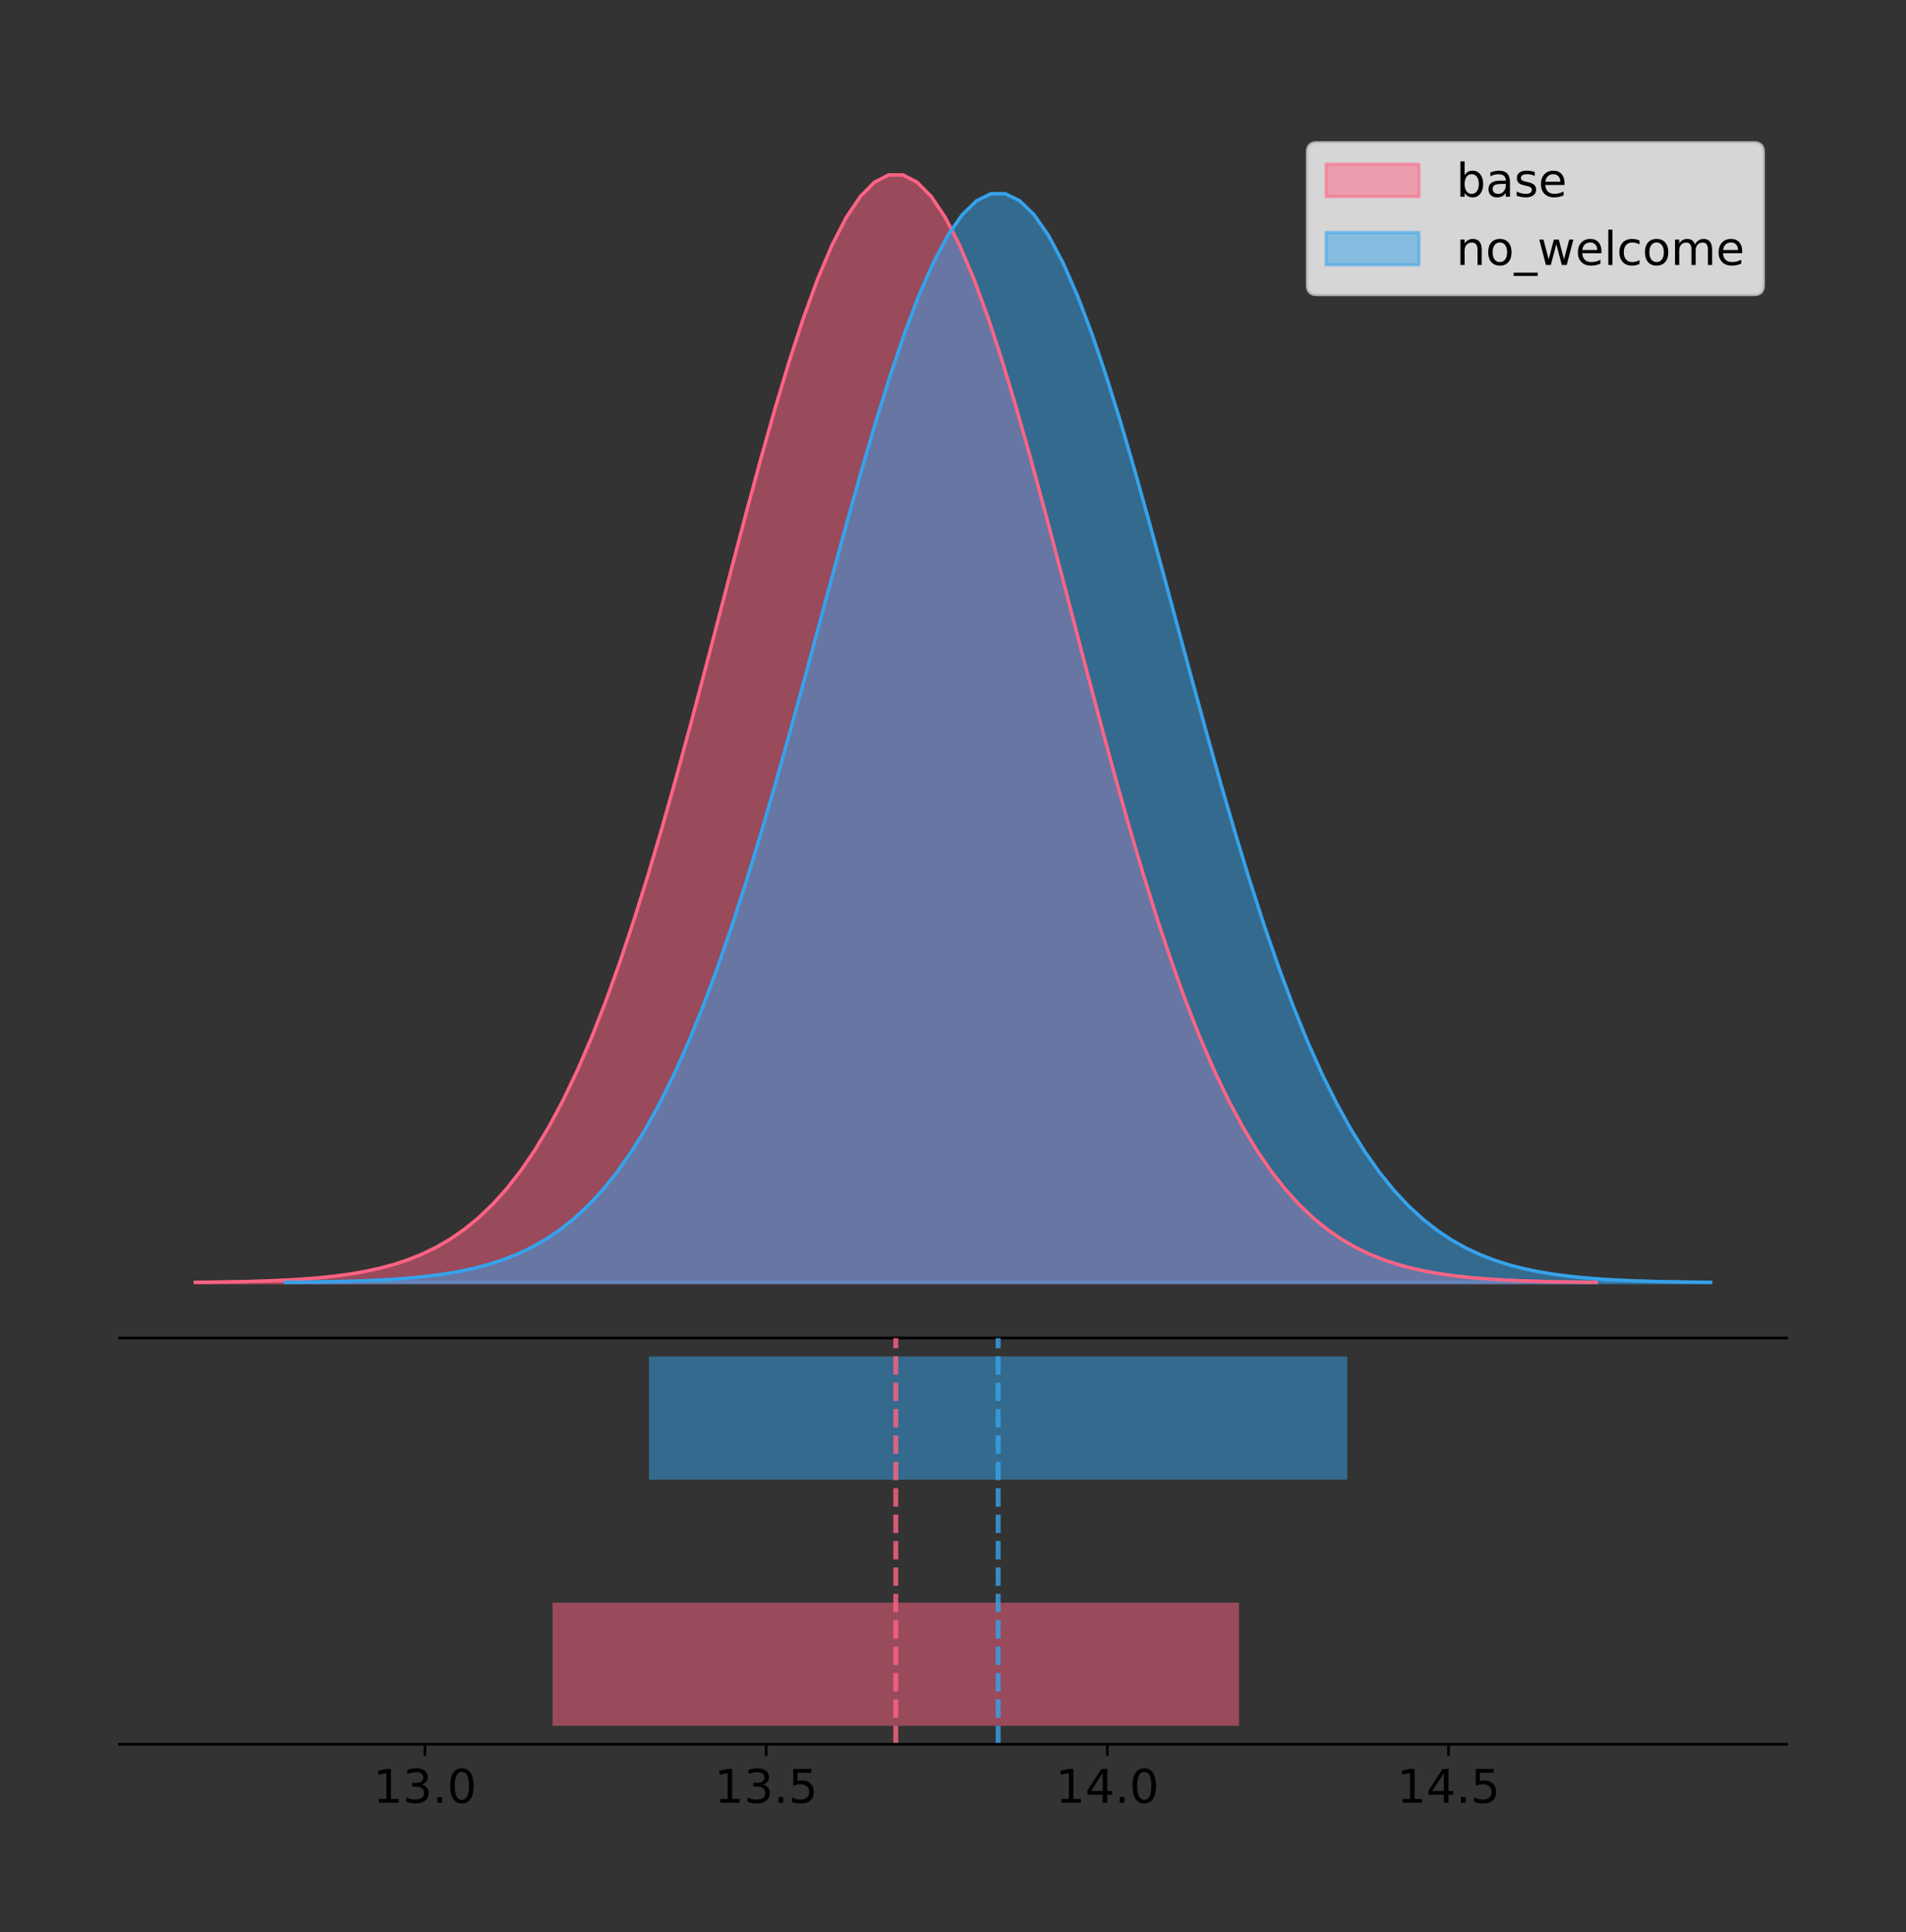 <?xml version="1.0" encoding="utf-8" standalone="no"?>
<!DOCTYPE svg PUBLIC "-//W3C//DTD SVG 1.1//EN"
  "http://www.w3.org/Graphics/SVG/1.1/DTD/svg11.dtd">
<!-- Created with matplotlib (https://matplotlib.org/) -->
<svg height="581.789pt" version="1.1" viewBox="0 0 574.2 581.789" width="574.2pt" xmlns="http://www.w3.org/2000/svg" xmlns:xlink="http://www.w3.org/1999/xlink">
 <rect x="0" y="0" width="574.2" height="581.789" fill="#333333" stroke="none"/>
 <defs>
  <style type="text/css">
*{stroke-linecap:butt;stroke-linejoin:round;}
  </style>
 </defs>
 <g id="figure_1">
  <g id="patch_1">
   <path d="M 0 581.789 
L 574.2 581.789 
L 574.2 0 
L 0 0 
z
" style="fill:none;"/>
  </g>
  <g id="axes_1">
   <g id="patch_2">
    <path d="M 36 402.93 
L 538.2 402.93 
L 538.2 36 
L 36 36 
z
" style="fill:none;"/>
   </g>
   <g id="PolyCollection_1">
    <defs>
     <path d="M 58.827 -195.538 
L 58.827 -195.65 
L 63.091 -195.692 
L 67.354 -195.749 
L 71.617 -195.825 
L 75.881 -195.925 
L 80.144 -196.058 
L 84.407 -196.23 
L 88.67 -196.455 
L 92.934 -196.744 
L 97.197 -197.115 
L 101.46 -197.585 
L 105.724 -198.179 
L 109.987 -198.923 
L 114.25 -199.848 
L 118.514 -200.99 
L 122.777 -202.39 
L 127.04 -204.093 
L 131.304 -206.151 
L 135.567 -208.617 
L 139.83 -211.552 
L 144.094 -215.017 
L 148.357 -219.078 
L 152.62 -223.801 
L 156.884 -229.25 
L 161.147 -235.488 
L 165.41 -242.572 
L 169.673 -250.552 
L 173.937 -259.468 
L 178.2 -269.344 
L 182.463 -280.192 
L 186.727 -292.002 
L 190.99 -304.744 
L 195.253 -318.365 
L 199.517 -332.786 
L 203.78 -347.901 
L 208.043 -363.58 
L 212.307 -379.667 
L 216.57 -395.98 
L 220.833 -412.318 
L 225.097 -428.462 
L 229.36 -444.18 
L 233.623 -459.23 
L 237.886 -473.372 
L 242.15 -486.366 
L 246.413 -497.987 
L 250.676 -508.025 
L 254.94 -516.294 
L 259.203 -522.64 
L 263.466 -526.94 
L 267.73 -529.111 
L 271.993 -529.111 
L 276.256 -526.94 
L 280.52 -522.64 
L 284.783 -516.294 
L 289.046 -508.025 
L 293.31 -497.987 
L 297.573 -486.366 
L 301.836 -473.372 
L 306.1 -459.23 
L 310.363 -444.18 
L 314.626 -428.462 
L 318.889 -412.318 
L 323.153 -395.98 
L 327.416 -379.667 
L 331.679 -363.58 
L 335.943 -347.901 
L 340.206 -332.786 
L 344.469 -318.365 
L 348.733 -304.744 
L 352.996 -292.002 
L 357.259 -280.192 
L 361.523 -269.344 
L 365.786 -259.468 
L 370.049 -250.552 
L 374.313 -242.572 
L 378.576 -235.488 
L 382.839 -229.25 
L 387.102 -223.801 
L 391.366 -219.078 
L 395.629 -215.017 
L 399.892 -211.552 
L 404.156 -208.617 
L 408.419 -206.151 
L 412.682 -204.093 
L 416.946 -202.39 
L 421.209 -200.99 
L 425.472 -199.848 
L 429.736 -198.923 
L 433.999 -198.179 
L 438.262 -197.585 
L 442.526 -197.115 
L 446.789 -196.744 
L 451.052 -196.455 
L 455.316 -196.23 
L 459.579 -196.058 
L 463.842 -195.925 
L 468.105 -195.825 
L 472.369 -195.749 
L 476.632 -195.692 
L 480.895 -195.65 
L 480.895 -195.538 
L 480.895 -195.538 
L 476.632 -195.538 
L 472.369 -195.538 
L 468.105 -195.538 
L 463.842 -195.538 
L 459.579 -195.538 
L 455.316 -195.538 
L 451.052 -195.538 
L 446.789 -195.538 
L 442.526 -195.538 
L 438.262 -195.538 
L 433.999 -195.538 
L 429.736 -195.538 
L 425.472 -195.538 
L 421.209 -195.538 
L 416.946 -195.538 
L 412.682 -195.538 
L 408.419 -195.538 
L 404.156 -195.538 
L 399.892 -195.538 
L 395.629 -195.538 
L 391.366 -195.538 
L 387.102 -195.538 
L 382.839 -195.538 
L 378.576 -195.538 
L 374.313 -195.538 
L 370.049 -195.538 
L 365.786 -195.538 
L 361.523 -195.538 
L 357.259 -195.538 
L 352.996 -195.538 
L 348.733 -195.538 
L 344.469 -195.538 
L 340.206 -195.538 
L 335.943 -195.538 
L 331.679 -195.538 
L 327.416 -195.538 
L 323.153 -195.538 
L 318.889 -195.538 
L 314.626 -195.538 
L 310.363 -195.538 
L 306.1 -195.538 
L 301.836 -195.538 
L 297.573 -195.538 
L 293.31 -195.538 
L 289.046 -195.538 
L 284.783 -195.538 
L 280.52 -195.538 
L 276.256 -195.538 
L 271.993 -195.538 
L 267.73 -195.538 
L 263.466 -195.538 
L 259.203 -195.538 
L 254.94 -195.538 
L 250.676 -195.538 
L 246.413 -195.538 
L 242.15 -195.538 
L 237.886 -195.538 
L 233.623 -195.538 
L 229.36 -195.538 
L 225.097 -195.538 
L 220.833 -195.538 
L 216.57 -195.538 
L 212.307 -195.538 
L 208.043 -195.538 
L 203.78 -195.538 
L 199.517 -195.538 
L 195.253 -195.538 
L 190.99 -195.538 
L 186.727 -195.538 
L 182.463 -195.538 
L 178.2 -195.538 
L 173.937 -195.538 
L 169.673 -195.538 
L 165.41 -195.538 
L 161.147 -195.538 
L 156.884 -195.538 
L 152.62 -195.538 
L 148.357 -195.538 
L 144.094 -195.538 
L 139.83 -195.538 
L 135.567 -195.538 
L 131.304 -195.538 
L 127.04 -195.538 
L 122.777 -195.538 
L 118.514 -195.538 
L 114.25 -195.538 
L 109.987 -195.538 
L 105.724 -195.538 
L 101.46 -195.538 
L 97.197 -195.538 
L 92.934 -195.538 
L 88.67 -195.538 
L 84.407 -195.538 
L 80.144 -195.538 
L 75.881 -195.538 
L 71.617 -195.538 
L 67.354 -195.538 
L 63.091 -195.538 
L 58.827 -195.538 
z
" id="ma77ea946d2" style="stroke:#ff6384;stroke-opacity:0.5;"/>
    </defs>
    <g clip-path="url(#pdf77a87e21)">
     <use style="fill:#ff6384;fill-opacity:0.5;stroke:#ff6384;stroke-opacity:0.5;" x="0" xlink:href="#ma77ea946d2" y="581.789"/>
    </g>
   </g>
   <g id="PolyCollection_2">
    <defs>
     <path d="M 86.021 -195.538 
L 86.021 -195.648 
L 90.358 -195.69 
L 94.695 -195.745 
L 99.032 -195.82 
L 103.369 -195.919 
L 107.706 -196.049 
L 112.042 -196.219 
L 116.379 -196.439 
L 120.716 -196.724 
L 125.053 -197.088 
L 129.39 -197.551 
L 133.727 -198.134 
L 138.064 -198.865 
L 142.401 -199.775 
L 146.738 -200.898 
L 151.074 -202.274 
L 155.411 -203.948 
L 159.748 -205.971 
L 164.085 -208.395 
L 168.422 -211.28 
L 172.759 -214.687 
L 177.096 -218.679 
L 181.433 -223.321 
L 185.77 -228.678 
L 190.106 -234.81 
L 194.443 -241.774 
L 198.78 -249.619 
L 203.117 -258.383 
L 207.454 -268.092 
L 211.791 -278.756 
L 216.128 -290.366 
L 220.465 -302.892 
L 224.801 -316.282 
L 229.138 -330.458 
L 233.475 -345.317 
L 237.812 -360.73 
L 242.149 -376.543 
L 246.486 -392.58 
L 250.823 -408.641 
L 255.16 -424.511 
L 259.497 -439.962 
L 263.833 -454.757 
L 268.17 -468.659 
L 272.507 -481.432 
L 276.844 -492.856 
L 281.181 -502.724 
L 285.518 -510.853 
L 289.855 -517.091 
L 294.192 -521.318 
L 298.529 -523.452 
L 302.865 -523.452 
L 307.202 -521.318 
L 311.539 -517.091 
L 315.876 -510.853 
L 320.213 -502.724 
L 324.55 -492.856 
L 328.887 -481.432 
L 333.224 -468.659 
L 337.56 -454.757 
L 341.897 -439.962 
L 346.234 -424.511 
L 350.571 -408.641 
L 354.908 -392.58 
L 359.245 -376.543 
L 363.582 -360.73 
L 367.919 -345.317 
L 372.256 -330.458 
L 376.592 -316.282 
L 380.929 -302.892 
L 385.266 -290.366 
L 389.603 -278.756 
L 393.94 -268.092 
L 398.277 -258.383 
L 402.614 -249.619 
L 406.951 -241.774 
L 411.288 -234.81 
L 415.624 -228.678 
L 419.961 -223.321 
L 424.298 -218.679 
L 428.635 -214.687 
L 432.972 -211.28 
L 437.309 -208.395 
L 441.646 -205.971 
L 445.983 -203.948 
L 450.319 -202.274 
L 454.656 -200.898 
L 458.993 -199.775 
L 463.33 -198.865 
L 467.667 -198.134 
L 472.004 -197.551 
L 476.341 -197.088 
L 480.678 -196.724 
L 485.015 -196.439 
L 489.351 -196.219 
L 493.688 -196.049 
L 498.025 -195.919 
L 502.362 -195.82 
L 506.699 -195.745 
L 511.036 -195.69 
L 515.373 -195.648 
L 515.373 -195.538 
L 515.373 -195.538 
L 511.036 -195.538 
L 506.699 -195.538 
L 502.362 -195.538 
L 498.025 -195.538 
L 493.688 -195.538 
L 489.351 -195.538 
L 485.015 -195.538 
L 480.678 -195.538 
L 476.341 -195.538 
L 472.004 -195.538 
L 467.667 -195.538 
L 463.33 -195.538 
L 458.993 -195.538 
L 454.656 -195.538 
L 450.319 -195.538 
L 445.983 -195.538 
L 441.646 -195.538 
L 437.309 -195.538 
L 432.972 -195.538 
L 428.635 -195.538 
L 424.298 -195.538 
L 419.961 -195.538 
L 415.624 -195.538 
L 411.288 -195.538 
L 406.951 -195.538 
L 402.614 -195.538 
L 398.277 -195.538 
L 393.94 -195.538 
L 389.603 -195.538 
L 385.266 -195.538 
L 380.929 -195.538 
L 376.592 -195.538 
L 372.256 -195.538 
L 367.919 -195.538 
L 363.582 -195.538 
L 359.245 -195.538 
L 354.908 -195.538 
L 350.571 -195.538 
L 346.234 -195.538 
L 341.897 -195.538 
L 337.56 -195.538 
L 333.224 -195.538 
L 328.887 -195.538 
L 324.55 -195.538 
L 320.213 -195.538 
L 315.876 -195.538 
L 311.539 -195.538 
L 307.202 -195.538 
L 302.865 -195.538 
L 298.529 -195.538 
L 294.192 -195.538 
L 289.855 -195.538 
L 285.518 -195.538 
L 281.181 -195.538 
L 276.844 -195.538 
L 272.507 -195.538 
L 268.17 -195.538 
L 263.833 -195.538 
L 259.497 -195.538 
L 255.16 -195.538 
L 250.823 -195.538 
L 246.486 -195.538 
L 242.149 -195.538 
L 237.812 -195.538 
L 233.475 -195.538 
L 229.138 -195.538 
L 224.801 -195.538 
L 220.465 -195.538 
L 216.128 -195.538 
L 211.791 -195.538 
L 207.454 -195.538 
L 203.117 -195.538 
L 198.78 -195.538 
L 194.443 -195.538 
L 190.106 -195.538 
L 185.77 -195.538 
L 181.433 -195.538 
L 177.096 -195.538 
L 172.759 -195.538 
L 168.422 -195.538 
L 164.085 -195.538 
L 159.748 -195.538 
L 155.411 -195.538 
L 151.074 -195.538 
L 146.738 -195.538 
L 142.401 -195.538 
L 138.064 -195.538 
L 133.727 -195.538 
L 129.39 -195.538 
L 125.053 -195.538 
L 120.716 -195.538 
L 116.379 -195.538 
L 112.042 -195.538 
L 107.706 -195.538 
L 103.369 -195.538 
L 99.032 -195.538 
L 94.695 -195.538 
L 90.358 -195.538 
L 86.021 -195.538 
z
" id="md814a2a35b" style="stroke:#36a2eb;stroke-opacity:0.5;"/>
    </defs>
    <g clip-path="url(#pdf77a87e21)">
     <use style="fill:#36a2eb;fill-opacity:0.5;stroke:#36a2eb;stroke-opacity:0.5;" x="0" xlink:href="#md814a2a35b" y="581.789"/>
    </g>
   </g>
   <g id="line2d_1">
    <path clip-path="url(#pdf77a87e21)" d="M 58.827 386.139 
L 63.091 386.097 
L 67.354 386.04 
L 71.617 385.965 
L 75.881 385.864 
L 80.144 385.732 
L 84.407 385.559 
L 88.67 385.334 
L 92.934 385.045 
L 97.197 384.675 
L 101.46 384.204 
L 105.724 383.61 
L 109.987 382.867 
L 114.25 381.941 
L 118.514 380.799 
L 122.777 379.399 
L 127.04 377.696 
L 131.304 375.639 
L 135.567 373.172 
L 139.83 370.238 
L 144.094 366.772 
L 148.357 362.711 
L 152.62 357.989 
L 156.884 352.539 
L 161.147 346.301 
L 165.41 339.217 
L 169.673 331.237 
L 173.937 322.322 
L 178.2 312.445 
L 182.463 301.597 
L 186.727 289.787 
L 190.99 277.045 
L 195.253 263.424 
L 199.517 249.004 
L 203.78 233.888 
L 208.043 218.209 
L 212.307 202.123 
L 216.57 185.809 
L 220.833 169.471 
L 225.097 153.327 
L 229.36 137.61 
L 233.623 122.559 
L 237.886 108.418 
L 242.15 95.423 
L 246.413 83.803 
L 250.676 73.765 
L 254.94 65.495 
L 259.203 59.15 
L 263.466 54.85 
L 267.73 52.679 
L 271.993 52.679 
L 276.256 54.85 
L 280.52 59.15 
L 284.783 65.495 
L 289.046 73.765 
L 293.31 83.803 
L 297.573 95.423 
L 301.836 108.418 
L 306.1 122.559 
L 310.363 137.61 
L 314.626 153.327 
L 318.889 169.471 
L 323.153 185.809 
L 327.416 202.123 
L 331.679 218.209 
L 335.943 233.888 
L 340.206 249.004 
L 344.469 263.424 
L 348.733 277.045 
L 352.996 289.787 
L 357.259 301.597 
L 361.523 312.445 
L 365.786 322.322 
L 370.049 331.237 
L 374.313 339.217 
L 378.576 346.301 
L 382.839 352.539 
L 387.102 357.989 
L 391.366 362.711 
L 395.629 366.772 
L 399.892 370.238 
L 404.156 373.172 
L 408.419 375.639 
L 412.682 377.696 
L 416.946 379.399 
L 421.209 380.799 
L 425.472 381.941 
L 429.736 382.867 
L 433.999 383.61 
L 438.262 384.204 
L 442.526 384.675 
L 446.789 385.045 
L 451.052 385.334 
L 455.316 385.559 
L 459.579 385.732 
L 463.842 385.864 
L 468.105 385.965 
L 472.369 386.04 
L 476.632 386.097 
L 480.895 386.139 
" style="fill:none;stroke:#ff6384;stroke-linecap:square;"/>
   </g>
   <g id="line2d_2">
    <path clip-path="url(#pdf77a87e21)" d="M 86.021 386.141 
L 90.358 386.1 
L 94.695 386.044 
L 99.032 385.969 
L 103.369 385.871 
L 107.706 385.741 
L 112.042 385.571 
L 116.379 385.35 
L 120.716 385.066 
L 125.053 384.701 
L 129.39 384.239 
L 133.727 383.655 
L 138.064 382.924 
L 142.401 382.015 
L 146.738 380.892 
L 151.074 379.516 
L 155.411 377.841 
L 159.748 375.819 
L 164.085 373.394 
L 168.422 370.509 
L 172.759 367.103 
L 177.096 363.111 
L 181.433 358.468 
L 185.77 353.111 
L 190.106 346.979 
L 194.443 340.015 
L 198.78 332.17 
L 203.117 323.406 
L 207.454 313.697 
L 211.791 303.033 
L 216.128 291.424 
L 220.465 278.897 
L 224.801 265.508 
L 229.138 251.332 
L 233.475 236.473 
L 237.812 221.06 
L 242.149 205.246 
L 246.486 189.21 
L 250.823 173.148 
L 255.16 157.278 
L 259.497 141.827 
L 263.833 127.032 
L 268.17 113.131 
L 272.507 100.357 
L 276.844 88.933 
L 281.181 79.066 
L 285.518 70.936 
L 289.855 64.699 
L 294.192 60.472 
L 298.529 58.337 
L 302.865 58.337 
L 307.202 60.472 
L 311.539 64.699 
L 315.876 70.936 
L 320.213 79.066 
L 324.55 88.933 
L 328.887 100.357 
L 333.224 113.131 
L 337.56 127.032 
L 341.897 141.827 
L 346.234 157.278 
L 350.571 173.148 
L 354.908 189.21 
L 359.245 205.246 
L 363.582 221.06 
L 367.919 236.473 
L 372.256 251.332 
L 376.592 265.508 
L 380.929 278.897 
L 385.266 291.424 
L 389.603 303.033 
L 393.94 313.697 
L 398.277 323.406 
L 402.614 332.17 
L 406.951 340.015 
L 411.288 346.979 
L 415.624 353.111 
L 419.961 358.468 
L 424.298 363.111 
L 428.635 367.103 
L 432.972 370.509 
L 437.309 373.394 
L 441.646 375.819 
L 445.983 377.841 
L 450.319 379.516 
L 454.656 380.892 
L 458.993 382.015 
L 463.33 382.924 
L 467.667 383.655 
L 472.004 384.239 
L 476.341 384.701 
L 480.678 385.066 
L 485.015 385.35 
L 489.351 385.571 
L 493.688 385.741 
L 498.025 385.871 
L 502.362 385.969 
L 506.699 386.044 
L 511.036 386.1 
L 515.373 386.141 
" style="fill:none;stroke:#36a2eb;stroke-linecap:square;"/>
   </g>
   <g id="patch_3">
    <path d="M 36 402.93 
L 538.2 402.93 
" style="fill:none;stroke:#000000;stroke-linecap:square;stroke-linejoin:miter;stroke-width:0.8;"/>
   </g>
   <g id="legend_1">
    <g id="patch_4">
     <path d="M 396.693 88.688 
L 528.4 88.688 
Q 531.2 88.688 531.2 85.888 
L 531.2 45.8 
Q 531.2 43 528.4 43 
L 396.693 43 
Q 393.893 43 393.893 45.8 
L 393.893 85.888 
Q 393.893 88.688 396.693 88.688 
z
" style="fill:#ffffff;opacity:0.8;stroke:#cccccc;stroke-linejoin:miter;"/>
    </g>
    <g id="patch_5">
     <path d="M 399.493 59.238 
L 427.493 59.238 
L 427.493 49.438 
L 399.493 49.438 
z
" style="fill:#ff6384;opacity:0.5;stroke:#ff6384;stroke-linejoin:miter;"/>
    </g>
    <g id="text_1">
     <!-- base -->
     <defs>
      <path d="M 48.688 27.297 
Q 48.688 37.203 44.609 42.844 
Q 40.531 48.484 33.406 48.484 
Q 26.266 48.484 22.188 42.844 
Q 18.109 37.203 18.109 27.297 
Q 18.109 17.391 22.188 11.75 
Q 26.266 6.109 33.406 6.109 
Q 40.531 6.109 44.609 11.75 
Q 48.688 17.391 48.688 27.297 
z
M 18.109 46.391 
Q 20.953 51.266 25.266 53.625 
Q 29.594 56 35.594 56 
Q 45.562 56 51.781 48.094 
Q 58.016 40.188 58.016 27.297 
Q 58.016 14.406 51.781 6.484 
Q 45.562 -1.422 35.594 -1.422 
Q 29.594 -1.422 25.266 0.953 
Q 20.953 3.328 18.109 8.203 
L 18.109 0 
L 9.078 0 
L 9.078 75.984 
L 18.109 75.984 
z
" id="DejaVuSans-98"/>
      <path d="M 34.281 27.484 
Q 23.391 27.484 19.188 25 
Q 14.984 22.516 14.984 16.5 
Q 14.984 11.719 18.141 8.906 
Q 21.297 6.109 26.703 6.109 
Q 34.188 6.109 38.703 11.406 
Q 43.219 16.703 43.219 25.484 
L 43.219 27.484 
z
M 52.203 31.203 
L 52.203 0 
L 43.219 0 
L 43.219 8.297 
Q 40.141 3.328 35.547 0.953 
Q 30.953 -1.422 24.312 -1.422 
Q 15.922 -1.422 10.953 3.297 
Q 6 8.016 6 15.922 
Q 6 25.141 12.172 29.828 
Q 18.359 34.516 30.609 34.516 
L 43.219 34.516 
L 43.219 35.406 
Q 43.219 41.609 39.141 45 
Q 35.062 48.391 27.688 48.391 
Q 23 48.391 18.547 47.266 
Q 14.109 46.141 10.016 43.891 
L 10.016 52.203 
Q 14.938 54.109 19.578 55.047 
Q 24.219 56 28.609 56 
Q 40.484 56 46.344 49.844 
Q 52.203 43.703 52.203 31.203 
z
" id="DejaVuSans-97"/>
      <path d="M 44.281 53.078 
L 44.281 44.578 
Q 40.484 46.531 36.375 47.5 
Q 32.281 48.484 27.875 48.484 
Q 21.188 48.484 17.844 46.438 
Q 14.5 44.391 14.5 40.281 
Q 14.5 37.156 16.891 35.375 
Q 19.281 33.594 26.516 31.984 
L 29.594 31.297 
Q 39.156 29.25 43.188 25.516 
Q 47.219 21.781 47.219 15.094 
Q 47.219 7.469 41.188 3.016 
Q 35.156 -1.422 24.609 -1.422 
Q 20.219 -1.422 15.453 -0.562 
Q 10.688 0.297 5.422 2 
L 5.422 11.281 
Q 10.406 8.688 15.234 7.391 
Q 20.062 6.109 24.812 6.109 
Q 31.156 6.109 34.562 8.281 
Q 37.984 10.453 37.984 14.406 
Q 37.984 18.062 35.516 20.016 
Q 33.062 21.969 24.703 23.781 
L 21.578 24.516 
Q 13.234 26.266 9.516 29.906 
Q 5.812 33.547 5.812 39.891 
Q 5.812 47.609 11.281 51.797 
Q 16.75 56 26.812 56 
Q 31.781 56 36.172 55.266 
Q 40.578 54.547 44.281 53.078 
z
" id="DejaVuSans-115"/>
      <path d="M 56.203 29.594 
L 56.203 25.203 
L 14.891 25.203 
Q 15.484 15.922 20.484 11.062 
Q 25.484 6.203 34.422 6.203 
Q 39.594 6.203 44.453 7.469 
Q 49.312 8.734 54.109 11.281 
L 54.109 2.781 
Q 49.266 0.734 44.188 -0.344 
Q 39.109 -1.422 33.891 -1.422 
Q 20.797 -1.422 13.156 6.188 
Q 5.516 13.812 5.516 26.812 
Q 5.516 40.234 12.766 48.109 
Q 20.016 56 32.328 56 
Q 43.359 56 49.781 48.891 
Q 56.203 41.797 56.203 29.594 
z
M 47.219 32.234 
Q 47.125 39.594 43.094 43.984 
Q 39.062 48.391 32.422 48.391 
Q 24.906 48.391 20.391 44.141 
Q 15.875 39.891 15.188 32.172 
z
" id="DejaVuSans-101"/>
     </defs>
     <g transform="translate(438.693 59.238)scale(0.14 -0.14)">
      <use xlink:href="#DejaVuSans-98"/>
      <use x="63.477" xlink:href="#DejaVuSans-97"/>
      <use x="124.756" xlink:href="#DejaVuSans-115"/>
      <use x="176.855" xlink:href="#DejaVuSans-101"/>
     </g>
    </g>
    <g id="patch_6">
     <path d="M 399.493 79.787 
L 427.493 79.787 
L 427.493 69.987 
L 399.493 69.987 
z
" style="fill:#36a2eb;opacity:0.5;stroke:#36a2eb;stroke-linejoin:miter;"/>
    </g>
    <g id="text_2">
     <!-- no_welcome -->
     <defs>
      <path d="M 54.891 33.016 
L 54.891 0 
L 45.906 0 
L 45.906 32.719 
Q 45.906 40.484 42.875 44.328 
Q 39.844 48.188 33.797 48.188 
Q 26.516 48.188 22.312 43.547 
Q 18.109 38.922 18.109 30.906 
L 18.109 0 
L 9.078 0 
L 9.078 54.688 
L 18.109 54.688 
L 18.109 46.188 
Q 21.344 51.125 25.703 53.562 
Q 30.078 56 35.797 56 
Q 45.219 56 50.047 50.172 
Q 54.891 44.344 54.891 33.016 
z
" id="DejaVuSans-110"/>
      <path d="M 30.609 48.391 
Q 23.391 48.391 19.188 42.75 
Q 14.984 37.109 14.984 27.297 
Q 14.984 17.484 19.156 11.844 
Q 23.344 6.203 30.609 6.203 
Q 37.797 6.203 41.984 11.859 
Q 46.188 17.531 46.188 27.297 
Q 46.188 37.016 41.984 42.703 
Q 37.797 48.391 30.609 48.391 
z
M 30.609 56 
Q 42.328 56 49.016 48.375 
Q 55.719 40.766 55.719 27.297 
Q 55.719 13.875 49.016 6.219 
Q 42.328 -1.422 30.609 -1.422 
Q 18.844 -1.422 12.172 6.219 
Q 5.516 13.875 5.516 27.297 
Q 5.516 40.766 12.172 48.375 
Q 18.844 56 30.609 56 
z
" id="DejaVuSans-111"/>
      <path d="M 50.984 -16.609 
L 50.984 -23.578 
L -0.984 -23.578 
L -0.984 -16.609 
z
" id="DejaVuSans-95"/>
      <path d="M 4.203 54.688 
L 13.188 54.688 
L 24.422 12.016 
L 35.594 54.688 
L 46.188 54.688 
L 57.422 12.016 
L 68.609 54.688 
L 77.594 54.688 
L 63.281 0 
L 52.688 0 
L 40.922 44.828 
L 29.109 0 
L 18.5 0 
z
" id="DejaVuSans-119"/>
      <path d="M 9.422 75.984 
L 18.406 75.984 
L 18.406 0 
L 9.422 0 
z
" id="DejaVuSans-108"/>
      <path d="M 48.781 52.594 
L 48.781 44.188 
Q 44.969 46.297 41.141 47.344 
Q 37.312 48.391 33.406 48.391 
Q 24.656 48.391 19.812 42.844 
Q 14.984 37.312 14.984 27.297 
Q 14.984 17.281 19.812 11.734 
Q 24.656 6.203 33.406 6.203 
Q 37.312 6.203 41.141 7.25 
Q 44.969 8.297 48.781 10.406 
L 48.781 2.094 
Q 45.016 0.344 40.984 -0.531 
Q 36.969 -1.422 32.422 -1.422 
Q 20.062 -1.422 12.781 6.344 
Q 5.516 14.109 5.516 27.297 
Q 5.516 40.672 12.859 48.328 
Q 20.219 56 33.016 56 
Q 37.156 56 41.109 55.141 
Q 45.062 54.297 48.781 52.594 
z
" id="DejaVuSans-99"/>
      <path d="M 52 44.188 
Q 55.375 50.25 60.062 53.125 
Q 64.75 56 71.094 56 
Q 79.641 56 84.281 50.016 
Q 88.922 44.047 88.922 33.016 
L 88.922 0 
L 79.891 0 
L 79.891 32.719 
Q 79.891 40.578 77.094 44.375 
Q 74.312 48.188 68.609 48.188 
Q 61.625 48.188 57.562 43.547 
Q 53.516 38.922 53.516 30.906 
L 53.516 0 
L 44.484 0 
L 44.484 32.719 
Q 44.484 40.625 41.703 44.406 
Q 38.922 48.188 33.109 48.188 
Q 26.219 48.188 22.156 43.531 
Q 18.109 38.875 18.109 30.906 
L 18.109 0 
L 9.078 0 
L 9.078 54.688 
L 18.109 54.688 
L 18.109 46.188 
Q 21.188 51.219 25.484 53.609 
Q 29.781 56 35.688 56 
Q 41.656 56 45.828 52.969 
Q 50 49.953 52 44.188 
z
" id="DejaVuSans-109"/>
     </defs>
     <g transform="translate(438.693 79.787)scale(0.14 -0.14)">
      <use xlink:href="#DejaVuSans-110"/>
      <use x="63.379" xlink:href="#DejaVuSans-111"/>
      <use x="124.561" xlink:href="#DejaVuSans-95"/>
      <use x="174.561" xlink:href="#DejaVuSans-119"/>
      <use x="256.348" xlink:href="#DejaVuSans-101"/>
      <use x="317.871" xlink:href="#DejaVuSans-108"/>
      <use x="345.654" xlink:href="#DejaVuSans-99"/>
      <use x="400.635" xlink:href="#DejaVuSans-111"/>
      <use x="461.816" xlink:href="#DejaVuSans-109"/>
      <use x="559.229" xlink:href="#DejaVuSans-101"/>
     </g>
    </g>
   </g>
  </g>
  <g id="axes_2">
   <g id="patch_7">
    <path d="M 36 525.24 
L 538.2 525.24 
L 538.2 402.93 
L 36 402.93 
z
" style="fill:none;"/>
   </g>
   <g id="patch_8">
    <path clip-path="url(#p4882a0246b)" d="M 166.455 519.68 
L 373.268 519.68 
L 373.268 482.617 
L 166.455 482.617 
z
" style="fill:#ff6384;opacity:0.5;"/>
   </g>
   <g id="patch_9">
    <path clip-path="url(#p4882a0246b)" d="M 195.506 445.553 
L 405.888 445.553 
L 405.888 408.49 
L 195.506 408.49 
z
" style="fill:#36a2eb;opacity:0.5;"/>
   </g>
   <g id="matplotlib.axis_1">
    <g id="xtick_1">
     <g id="line2d_3">
      <defs>
       <path d="M 0 0 
L 0 3.5 
" id="mdc74ae3218" style="stroke:#000000;stroke-width:0.8;"/>
      </defs>
      <g>
       <use style="stroke:#000000;stroke-width:0.8;" x="128.017" xlink:href="#mdc74ae3218" y="525.24"/>
      </g>
     </g>
     <g id="text_3">
      <!-- 13.0 -->
      <defs>
       <path d="M 12.406 8.297 
L 28.516 8.297 
L 28.516 63.922 
L 10.984 60.406 
L 10.984 69.391 
L 28.422 72.906 
L 38.281 72.906 
L 38.281 8.297 
L 54.391 8.297 
L 54.391 0 
L 12.406 0 
z
" id="DejaVuSans-49"/>
       <path d="M 40.578 39.312 
Q 47.656 37.797 51.625 33 
Q 55.609 28.219 55.609 21.188 
Q 55.609 10.406 48.188 4.484 
Q 40.766 -1.422 27.094 -1.422 
Q 22.516 -1.422 17.656 -0.516 
Q 12.797 0.391 7.625 2.203 
L 7.625 11.719 
Q 11.719 9.328 16.594 8.109 
Q 21.484 6.891 26.812 6.891 
Q 36.078 6.891 40.938 10.547 
Q 45.797 14.203 45.797 21.188 
Q 45.797 27.641 41.281 31.266 
Q 36.766 34.906 28.719 34.906 
L 20.219 34.906 
L 20.219 43.016 
L 29.109 43.016 
Q 36.375 43.016 40.234 45.922 
Q 44.094 48.828 44.094 54.297 
Q 44.094 59.906 40.109 62.906 
Q 36.141 65.922 28.719 65.922 
Q 24.656 65.922 20.016 65.031 
Q 15.375 64.156 9.812 62.312 
L 9.812 71.094 
Q 15.438 72.656 20.344 73.438 
Q 25.25 74.219 29.594 74.219 
Q 40.828 74.219 47.359 69.109 
Q 53.906 64.016 53.906 55.328 
Q 53.906 49.266 50.438 45.094 
Q 46.969 40.922 40.578 39.312 
z
" id="DejaVuSans-51"/>
       <path d="M 10.688 12.406 
L 21 12.406 
L 21 0 
L 10.688 0 
z
" id="DejaVuSans-46"/>
       <path d="M 31.781 66.406 
Q 24.172 66.406 20.328 58.906 
Q 16.5 51.422 16.5 36.375 
Q 16.5 21.391 20.328 13.891 
Q 24.172 6.391 31.781 6.391 
Q 39.453 6.391 43.281 13.891 
Q 47.125 21.391 47.125 36.375 
Q 47.125 51.422 43.281 58.906 
Q 39.453 66.406 31.781 66.406 
z
M 31.781 74.219 
Q 44.047 74.219 50.516 64.516 
Q 56.984 54.828 56.984 36.375 
Q 56.984 17.969 50.516 8.266 
Q 44.047 -1.422 31.781 -1.422 
Q 19.531 -1.422 13.062 8.266 
Q 6.594 17.969 6.594 36.375 
Q 6.594 54.828 13.062 64.516 
Q 19.531 74.219 31.781 74.219 
z
" id="DejaVuSans-48"/>
      </defs>
      <g transform="translate(112.432 542.878)scale(0.14 -0.14)">
       <use xlink:href="#DejaVuSans-49"/>
       <use x="63.623" xlink:href="#DejaVuSans-51"/>
       <use x="127.246" xlink:href="#DejaVuSans-46"/>
       <use x="159.033" xlink:href="#DejaVuSans-48"/>
      </g>
     </g>
    </g>
    <g id="xtick_2">
     <g id="line2d_4">
      <g>
       <use style="stroke:#000000;stroke-width:0.8;" x="230.803" xlink:href="#mdc74ae3218" y="525.24"/>
      </g>
     </g>
     <g id="text_4">
      <!-- 13.5 -->
      <defs>
       <path d="M 10.797 72.906 
L 49.516 72.906 
L 49.516 64.594 
L 19.828 64.594 
L 19.828 46.734 
Q 21.969 47.469 24.109 47.828 
Q 26.266 48.188 28.422 48.188 
Q 40.625 48.188 47.75 41.5 
Q 54.891 34.812 54.891 23.391 
Q 54.891 11.625 47.562 5.094 
Q 40.234 -1.422 26.906 -1.422 
Q 22.312 -1.422 17.547 -0.641 
Q 12.797 0.141 7.719 1.703 
L 7.719 11.625 
Q 12.109 9.234 16.797 8.062 
Q 21.484 6.891 26.703 6.891 
Q 35.156 6.891 40.078 11.328 
Q 45.016 15.766 45.016 23.391 
Q 45.016 31 40.078 35.438 
Q 35.156 39.891 26.703 39.891 
Q 22.75 39.891 18.812 39.016 
Q 14.891 38.141 10.797 36.281 
z
" id="DejaVuSans-53"/>
      </defs>
      <g transform="translate(215.217 542.878)scale(0.14 -0.14)">
       <use xlink:href="#DejaVuSans-49"/>
       <use x="63.623" xlink:href="#DejaVuSans-51"/>
       <use x="127.246" xlink:href="#DejaVuSans-46"/>
       <use x="159.033" xlink:href="#DejaVuSans-53"/>
      </g>
     </g>
    </g>
    <g id="xtick_3">
     <g id="line2d_5">
      <g>
       <use style="stroke:#000000;stroke-width:0.8;" x="333.588" xlink:href="#mdc74ae3218" y="525.24"/>
      </g>
     </g>
     <g id="text_5">
      <!-- 14.0 -->
      <defs>
       <path d="M 37.797 64.312 
L 12.891 25.391 
L 37.797 25.391 
z
M 35.203 72.906 
L 47.609 72.906 
L 47.609 25.391 
L 58.016 25.391 
L 58.016 17.188 
L 47.609 17.188 
L 47.609 0 
L 37.797 0 
L 37.797 17.188 
L 4.891 17.188 
L 4.891 26.703 
z
" id="DejaVuSans-52"/>
      </defs>
      <g transform="translate(318.002 542.878)scale(0.14 -0.14)">
       <use xlink:href="#DejaVuSans-49"/>
       <use x="63.623" xlink:href="#DejaVuSans-52"/>
       <use x="127.246" xlink:href="#DejaVuSans-46"/>
       <use x="159.033" xlink:href="#DejaVuSans-48"/>
      </g>
     </g>
    </g>
    <g id="xtick_4">
     <g id="line2d_6">
      <g>
       <use style="stroke:#000000;stroke-width:0.8;" x="436.374" xlink:href="#mdc74ae3218" y="525.24"/>
      </g>
     </g>
     <g id="text_6">
      <!-- 14.5 -->
      <g transform="translate(420.788 542.878)scale(0.14 -0.14)">
       <use xlink:href="#DejaVuSans-49"/>
       <use x="63.623" xlink:href="#DejaVuSans-52"/>
       <use x="127.246" xlink:href="#DejaVuSans-46"/>
       <use x="159.033" xlink:href="#DejaVuSans-53"/>
      </g>
     </g>
    </g>
   </g>
   <g id="line2d_7">
    <path clip-path="url(#p4882a0246b)" d="M 269.861 525.24 
L 269.861 402.93 
" style="fill:none;stroke:#ff6384;stroke-dasharray:5.55,2.4;stroke-dashoffset:0;stroke-opacity:0.8;stroke-width:1.5;"/>
   </g>
   <g id="line2d_8">
    <path clip-path="url(#p4882a0246b)" d="M 300.697 525.24 
L 300.697 402.93 
" style="fill:none;stroke:#36a2eb;stroke-dasharray:5.55,2.4;stroke-dashoffset:0;stroke-opacity:0.8;stroke-width:1.5;"/>
   </g>
   <g id="patch_10">
    <path d="M 36 525.24 
L 538.2 525.24 
" style="fill:none;stroke:#000000;stroke-linecap:square;stroke-linejoin:miter;stroke-width:0.8;"/>
   </g>
  </g>
 </g>
 <defs>
  <clipPath id="pdf77a87e21">
   <rect height="366.93" width="502.2" x="36" y="36"/>
  </clipPath>
  <clipPath id="p4882a0246b">
   <rect height="122.31" width="502.2" x="36" y="402.93"/>
  </clipPath>
 </defs>
</svg>

